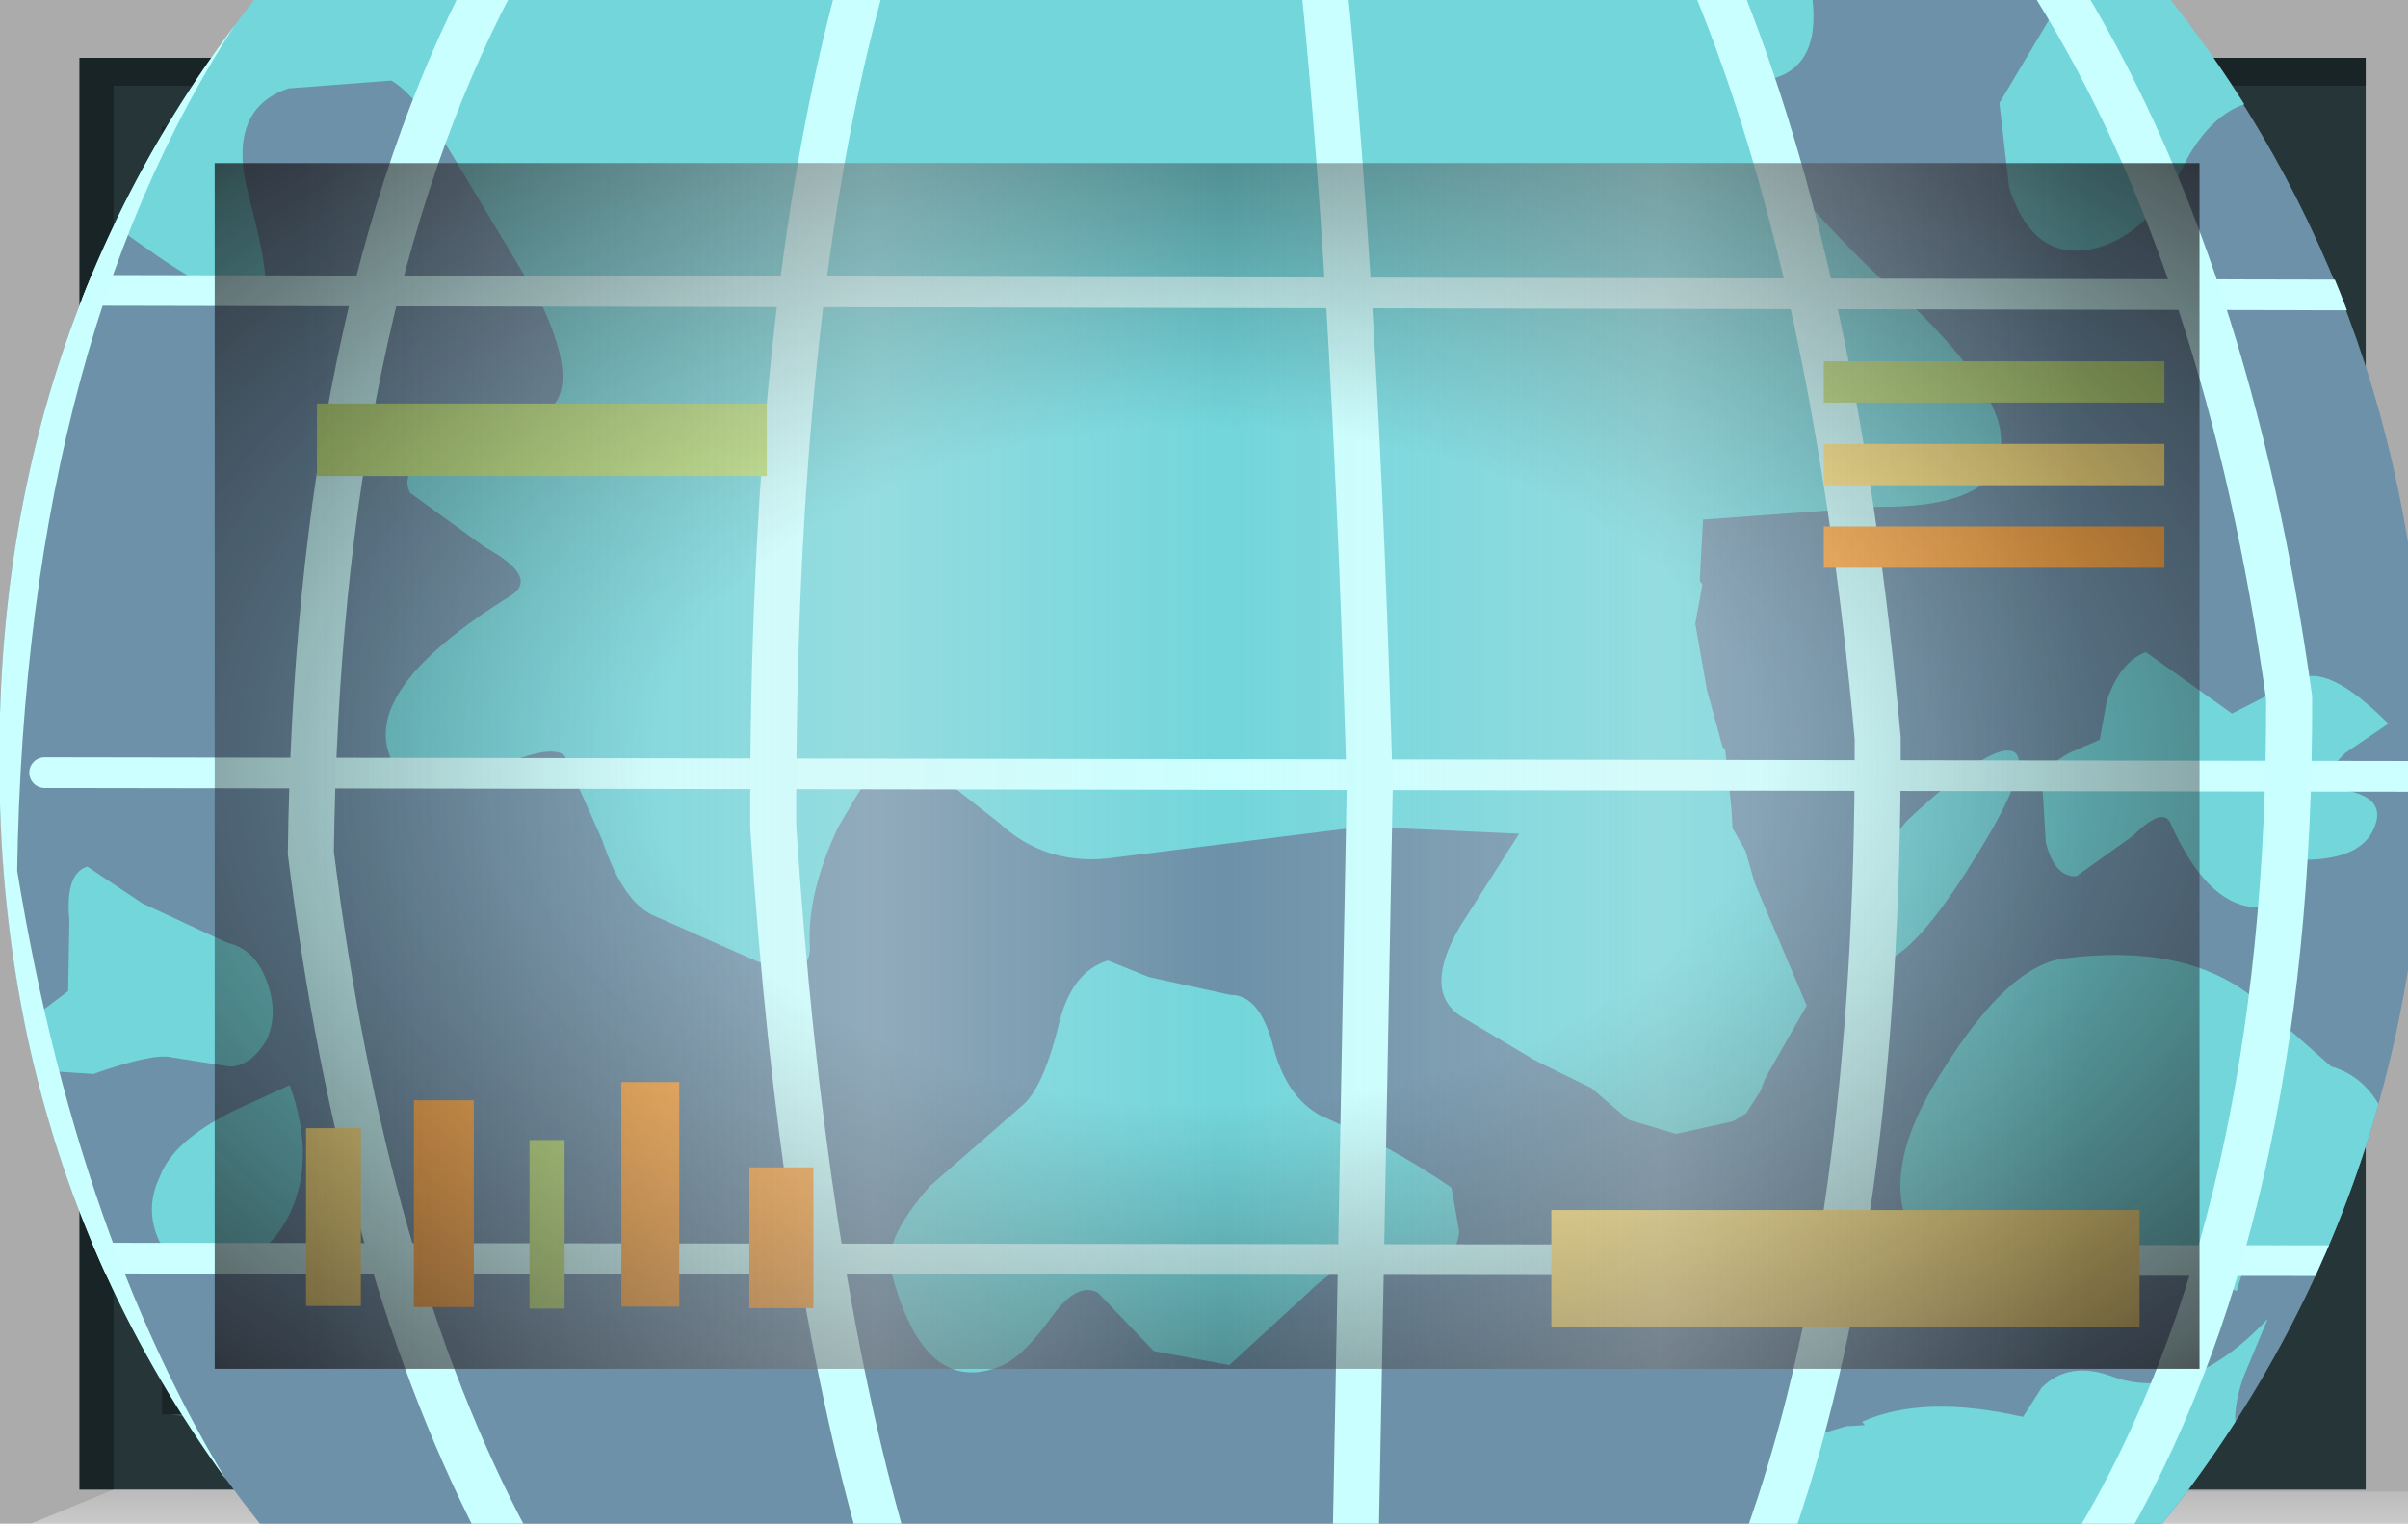 <?xml version="1.0" encoding="UTF-8" standalone="no"?>
<svg xmlns:xlink="http://www.w3.org/1999/xlink" height="73.8px" width="116.65px" xmlns="http://www.w3.org/2000/svg">
  <g transform="matrix(1.0, 0.0, 0.0, 1.0, 0.0, 0.0)">
    <use height="73.8" transform="matrix(1.0, 0.0, 0.0, 1.0, 0.0, 0.0)" width="116.65" xlink:href="#shape0"/>
    <clipPath id="clipPath0" transform="matrix(1.0, 0.0, 0.0, 1.0, 0.0, 0.0)">
      <use height="58.4" transform="matrix(1.0, 0.0, 0.0, 1.0, 10.4, 7.9)" width="96.15" xlink:href="#shape1"/>
    </clipPath>
    <g clip-path="url(#clipPath0)">
      <use height="29.45" transform="matrix(2.957, 0.308, -0.308, 2.957, 0.994, -13.064)" width="42.45" xlink:href="#shape2"/>
      <clipPath id="clipPath1" transform="">
        <use height="40.2" transform="matrix(2.957, 0.308, -0.308, 2.957, 6.382, -28.942)" width="39.55" xlink:href="#shape3"/>
      </clipPath>
    </g>
    <g clip-path="url(#clipPath1)">
      <use height="29.35" transform="matrix(2.957, 0.308, -0.308, 2.957, 0.994, -13.064)" width="42.2" xlink:href="#shape4"/>
    </g>
    <use height="2.0" transform="matrix(1.727, 0.0, 0.0, 2.841, 75.15, 58.609)" width="16.5" xlink:href="#shape5"/>
    <use height="2.0" transform="matrix(1.321, 0.0, 0.0, 1.756, 15.35, 19.544)" width="16.5" xlink:href="#shape6"/>
    <use height="2.0" transform="matrix(0.103, 0.0, 0.0, 4.081, 25.65, 55.219)" width="16.5" xlink:href="#shape6"/>
    <use height="2.0" transform="matrix(0.176, 0.0, 0.0, 5.007, 20.05, 53.293)" width="16.5" xlink:href="#shape7"/>
    <use height="2.0" transform="matrix(0.161, 0.0, 0.0, 4.306, 14.825, 54.644)" width="16.5" xlink:href="#shape5"/>
    <use height="2.0" transform="matrix(0.17, 0.0, 0.0, 5.437, 30.1, 52.413)" width="16.5" xlink:href="#shape7"/>
    <use height="2.0" transform="matrix(0.188, 0.0, 0.0, 3.408, 36.3, 56.542)" width="16.5" xlink:href="#shape7"/>
    <use height="2.0" transform="matrix(1.0, 0.0, 0.0, 1.0, 88.35, 17.5)" width="16.5" xlink:href="#shape6"/>
    <use height="2.0" transform="matrix(1.0, 0.0, 0.0, 1.0, 88.35, 21.5)" width="16.5" xlink:href="#shape5"/>
    <use height="2.0" transform="matrix(1.0, 0.0, 0.0, 1.0, 88.35, 25.5)" width="16.5" xlink:href="#shape7"/>
    <use height="58.4" transform="matrix(1.0, 0.0, 0.0, 1.0, 10.4, 7.9)" width="96.15" xlink:href="#shape8"/>
    <use height="0.0" id="price_tag_pt" transform="matrix(1.0, 0.0, 0.0, 1.0, 58.3, 83.45)" width="0.0" xlink:href="#sprite0"/>
  </g>
  <defs>
    <g id="shape0" transform="matrix(1.0, 0.0, 0.0, 1.0, 58.3, 36.9)">
      <path d="M58.35 -36.9 L58.35 36.9 -58.3 36.9 -58.3 -36.9 58.35 -36.9" fill="url(#gradient0)" fill-rule="evenodd" stroke="none"/>
      <path d="M-47.9 -29.0 L-47.9 29.4 48.25 29.4 48.25 -29.0 -47.9 -29.0 M-54.45 35.25 L-54.45 -34.1 56.3 -34.1 56.3 35.25 -54.45 35.25" fill="#253538" fill-rule="evenodd" stroke="none"/>
      <path d="M58.35 35.35 L58.35 36.9 -56.8 36.9 -52.8 35.25 58.35 35.35" fill="url(#gradient1)" fill-rule="evenodd" stroke="none"/>
      <path d="M-54.45 35.25 L-54.45 -34.1 56.3 -34.1 56.3 -32.75 -52.8 -32.75 -52.8 35.25 -54.45 35.25" fill="url(#gradient2)" fill-rule="evenodd" stroke="none"/>
      <path d="M-50.45 31.5 L48.25 31.5 48.7 32.6 -45.3 32.6 -50.45 31.5" fill="#385154" fill-rule="evenodd" stroke="none"/>
      <path d="M49.2 -30.75 L49.2 32.25 48.25 32.25 48.25 -30.75 49.2 -30.75" fill="#385154" fill-rule="evenodd" stroke="none"/>
      <path d="M-50.45 31.5 L-47.3 29.25 48.25 29.4 48.25 31.5 -50.45 31.5" fill="#1f2b2d" fill-rule="evenodd" stroke="none"/>
      <path d="M-47.9 -29.0 L-50.45 -30.75 48.25 -30.75 48.25 -29.0 -47.9 -29.0" fill="#111719" fill-rule="evenodd" stroke="none"/>
      <path d="M-47.9 -29.0 L-47.9 29.4 48.25 29.4 48.25 31.6 -50.45 31.6 -50.45 -30.75 48.25 -30.75 48.25 -29.0 -47.9 -29.0" fill="#1a2528" fill-rule="evenodd" stroke="none"/>
      <path d="M-47.9 -29.0 L48.25 -29.0 48.25 29.4 -47.9 29.4 -47.9 -29.0" fill="#6c91a8" fill-rule="evenodd" stroke="none"/>
    </g>
    <linearGradient gradientTransform="matrix(0.071, 0.0, 0.0, -0.071, 0.05, 0.0)" gradientUnits="userSpaceOnUse" id="gradient0" spreadMethod="pad" x1="-819.2" x2="819.2">
      <stop offset="0.086" stop-color="#000000" stop-opacity="0.329"/>
      <stop offset="0.227" stop-color="#000000" stop-opacity="0.329"/>
    </linearGradient>
    <linearGradient gradientTransform="matrix(0.0, -0.003, -0.003, 0.0, 0.75, 35.9)" gradientUnits="userSpaceOnUse" id="gradient1" spreadMethod="pad" x1="-819.2" x2="819.2">
      <stop offset="0.0" stop-color="#ffffff" stop-opacity="0.514"/>
      <stop offset="0.655" stop-color="#ffffff" stop-opacity="0.176"/>
    </linearGradient>
    <linearGradient gradientTransform="matrix(0.068, 0.0, 0.0, -0.068, 0.9, 0.6)" gradientUnits="userSpaceOnUse" id="gradient2" spreadMethod="pad" x1="-819.2" x2="819.2">
      <stop offset="0.086" stop-color="#000000" stop-opacity="0.329"/>
      <stop offset="0.227" stop-color="#000000" stop-opacity="0.329"/>
    </linearGradient>
    <g id="shape1" transform="matrix(1.0, 0.0, 0.0, 1.0, 47.9, 29.0)">
      <path d="M-47.9 -29.0 L48.25 -29.0 48.25 29.4 -47.9 29.4 -47.9 -29.0" fill="url(#gradient3)" fill-rule="evenodd" stroke="none"/>
    </g>
    <radialGradient cx="0" cy="0" gradientTransform="matrix(0.095, 0.0, 0.0, -0.058, 0.2, 0.2)" gradientUnits="userSpaceOnUse" id="gradient3" r="819.2" spreadMethod="pad">
      <stop offset="0.345" stop-color="#130c0e" stop-opacity="0.0"/>
      <stop offset="0.847" stop-color="#130c0e" stop-opacity="0.651"/>
      <stop offset="1.0" stop-color="#130c0e" stop-opacity="0.949"/>
    </radialGradient>
    <g id="shape2" transform="matrix(1.0, 0.0, 0.0, 1.0, 21.6, 15.8)">
      <path d="M18.25 -15.8 L20.85 9.5 -19.0 13.65 -21.6 -11.65 18.25 -15.8" fill="url(#gradient4)" fill-rule="evenodd" stroke="none"/>
    </g>
    <radialGradient cx="0" cy="0" gradientTransform="matrix(-0.041, 0.0, 0.0, -0.043, 0.0, 0.0)" gradientUnits="userSpaceOnUse" id="gradient4" r="819.2" spreadMethod="pad">
      <stop offset="0.0" stop-color="#caffff" stop-opacity="0.847"/>
      <stop offset="0.267" stop-color="#bef0f0" stop-opacity="0.4"/>
      <stop offset="0.592" stop-color="#b7e6e6" stop-opacity="0.094"/>
      <stop offset="1.0" stop-color="#b4e3e3" stop-opacity="0.0"/>
    </radialGradient>
    <g id="shape3" transform="matrix(1.0, 0.0, 0.0, 1.0, 20.35, 21.3)">
      <path d="M19.1 -3.3 Q19.95 5.0 14.85 11.45 9.75 17.95 1.6 18.8 -6.55 19.65 -12.95 14.45 -19.35 9.2 -20.2 0.95 -21.1 -7.35 -15.95 -13.8 -10.85 -20.3 -2.7 -21.15 5.45 -22.05 11.8 -16.8 18.2 -11.6 19.1 -3.3" fill="#6c91a8" fill-rule="evenodd" stroke="none"/>
    </g>
    <g id="shape4" transform="matrix(1.0, 0.0, 0.0, 1.0, 21.6, 15.8)">
      <path d="M19.1 -3.3 Q19.85 4.05 15.95 10.0 L-14.4 13.15 Q-19.45 8.2 -20.2 0.95 -21.0 -6.3 -17.15 -12.1 L13.45 -15.3 Q18.3 -10.45 19.1 -3.3" fill="#6c91a8" fill-rule="evenodd" stroke="none"/>
      <path d="M13.85 -3.6 Q14.0 -4.25 14.4 -4.45 L15.9 -3.6 16.9 -4.25 Q17.35 -4.6 18.45 -3.7 L17.8 -3.15 Q17.3 -2.55 17.85 -2.55 18.55 -2.5 18.4 -2.0 18.25 -1.45 17.3 -1.35 17.25 -0.5 16.55 -0.5 15.8 -0.5 15.1 -1.7 14.95 -2.0 14.5 -1.45 L13.65 -0.7 Q13.3 -0.65 13.1 -1.2 L12.95 -2.1 Q12.9 -2.4 13.35 -2.7 L13.8 -2.95 13.85 -3.6 M7.85 -14.7 L7.85 -14.65 Q8.2 -13.4 7.35 -13.1 L6.9 -12.95 Q6.85 -12.05 9.8 -9.8 L9.8 -9.85 Q11.65 -8.45 11.7 -7.6 11.85 -6.55 9.8 -6.35 L7.0 -5.85 7.05 -4.85 7.1 -4.8 7.05 -4.15 7.35 -3.1 7.7 -2.2 7.75 -2.15 7.95 -1.2 8.0 -0.9 8.25 -0.55 8.45 -0.05 9.5 1.85 8.95 3.1 8.9 3.3 8.7 3.7 8.5 3.85 7.6 4.15 6.8 4.0 6.15 3.55 5.2 3.2 3.9 2.6 Q3.25 2.25 3.75 1.15 L4.55 -0.45 2.0 -0.3 -2.1 0.65 Q-3.1 0.85 -3.9 0.25 L-5.25 -0.6 Q-5.85 -0.75 -6.25 0.05 L-6.5 0.6 Q-6.9 1.75 -6.75 2.6 -6.7 3.15 -7.6 2.9 L-9.3 2.35 Q-9.85 2.2 -10.3 1.2 L-11.05 -0.1 Q-11.3 -0.3 -12.3 0.3 L-13.75 0.4 Q-14.65 -0.7 -12.2 -2.6 -11.75 -2.95 -12.7 -3.35 L-14.0 -4.1 Q-14.25 -4.5 -13.5 -4.85 L-12.0 -5.6 Q-11.35 -6.0 -12.2 -7.4 L-13.85 -9.6 Q-14.55 -10.55 -15.0 -10.75 L-16.65 -10.45 Q-17.65 -10.0 -17.1 -8.6 -16.55 -7.15 -16.75 -7.05 -17.25 -6.8 -18.65 -7.6 -20.05 -8.35 -20.5 -9.15 -20.85 -9.65 -19.85 -10.75 -19.1 -11.6 -19.25 -11.9 L7.85 -14.7 M11.1 -13.1 L12.05 -15.15 18.2 -15.8 18.45 -13.3 17.9 -12.85 Q17.5 -12.7 16.95 -13.1 16.3 -13.6 15.5 -13.6 14.7 -13.55 14.25 -12.55 13.8 -11.3 13.0 -10.95 11.95 -10.5 11.4 -11.75 L11.1 -13.1 M12.2 -1.3 Q10.8 1.8 10.15 0.8 10.3 1.0 10.25 -0.4 L10.8 -1.3 Q12.1 -2.8 12.45 -2.6 12.7 -2.45 12.2 -1.3 M-16.45 8.8 L-16.8 8.45 Q-17.1 7.95 -16.9 7.4 -16.75 6.8 -15.8 6.2 L-14.95 5.7 Q-14.35 6.95 -14.8 7.95 -15.25 8.9 -16.45 8.8 M-18.15 5.85 L-19.45 5.9 Q-20.0 5.65 -19.45 5.25 L-18.7 4.55 -18.8 3.4 Q-18.95 2.65 -18.6 2.5 L-17.65 3.0 -16.2 3.5 Q-15.75 3.55 -15.5 4.05 -15.25 4.55 -15.4 5.0 -15.6 5.45 -15.95 5.5 L-16.9 5.45 Q-17.2 5.4 -18.15 5.85 M-21.6 -11.65 L-20.55 -11.75 -20.8 -11.55 -21.55 -10.85 -21.6 -11.65 M4.05 5.4 L4.25 6.1 Q4.25 6.8 3.35 6.65 2.55 6.55 1.9 7.35 L0.75 8.65 -0.5 8.55 -1.5 7.7 Q-1.85 7.55 -2.2 8.15 -2.65 8.95 -3.05 9.1 -4.15 9.6 -4.85 7.8 -5.15 7.3 -4.4 6.25 L-3.05 4.8 Q-2.75 4.5 -2.6 3.5 -2.5 2.55 -1.9 2.3 L-1.2 2.5 0.15 2.65 Q0.6 2.6 0.9 3.35 1.2 4.2 1.8 4.45 3.05 4.85 4.05 5.4 M13.7 8.15 L13.95 7.65 Q14.35 7.15 15.1 7.35 16.35 7.65 17.5 6.15 L17.2 7.15 Q17.0 8.1 17.4 8.1 17.95 8.05 18.25 8.4 18.55 8.75 18.05 9.1 L16.45 9.8 16.15 10.0 8.8 10.75 9.0 10.55 Q9.75 10.4 9.85 9.65 9.75 9.1 10.25 8.85 L10.85 8.6 11.15 8.55 11.1 8.5 Q12.05 7.95 13.7 8.15 M18.1 1.95 Q19.25 2.15 19.5 4.2 19.55 4.95 19.25 5.1 L18.0 5.0 Q17.3 4.8 17.05 5.25 L16.95 5.75 14.8 5.1 13.6 5.8 Q12.7 6.45 11.85 5.65 10.8 4.7 11.8 2.7 12.7 0.85 13.6 0.65 15.5 0.2 16.7 0.95 L18.1 1.95" fill="#72d6db" fill-rule="evenodd" stroke="none"/>
      <path d="M-19.45 1.05 L19.55 -2.95 M-19.45 9.0 L20.35 4.9 M-19.45 -6.85 L18.75 -10.75" fill="none" stroke="#ccffff" stroke-linecap="round" stroke-linejoin="round" stroke-width="0.5"/>
      <path d="M11.8 -15.1 Q15.1 -10.85 16.8 -3.95 17.7 4.5 15.1 10.1" fill="none" stroke="#caffff" stroke-linecap="round" stroke-linejoin="round" stroke-width="0.75"/>
      <path d="M-17.5 -12.45 L-17.7 -12.05 Q-20.9 -6.25 -20.1 2.75 -18.35 9.2 -15.0 13.2" fill="none" stroke="#caffff" stroke-linecap="round" stroke-linejoin="round" stroke-width="0.75"/>
      <path d="M-13.55 -12.5 Q-15.8 -6.85 -15.0 1.9 -13.45 8.6 -10.65 12.75" fill="none" stroke="#caffff" stroke-linecap="round" stroke-linejoin="round" stroke-width="0.75"/>
      <path d="M-7.5 -13.5 L-7.55 -13.1 Q-8.45 -7.7 -7.55 0.7 -6.35 7.7 -4.55 12.15" fill="none" stroke="#caffff" stroke-linecap="round" stroke-linejoin="round" stroke-width="0.75"/>
      <path d="M-0.05 -13.9 Q1.0 -8.85 2.05 -0.95 L3.1 11.35" fill="none" stroke="#caffff" stroke-linecap="round" stroke-linejoin="round" stroke-width="0.75"/>
      <path d="M6.3 -14.55 Q8.75 -10.0 10.2 -2.6 11.05 5.4 9.75 10.65" fill="none" stroke="#caffff" stroke-linecap="round" stroke-linejoin="round" stroke-width="0.75"/>
    </g>
    <g id="shape5" transform="matrix(1.0, 0.0, 0.0, 1.0, 8.25, 1.0)">
      <path d="M-8.25 -1.0 L8.25 -1.0 8.25 1.0 -8.25 1.0 -8.25 -1.0" fill="#ffe783" fill-rule="evenodd" stroke="none"/>
    </g>
    <g id="shape6" transform="matrix(1.0, 0.0, 0.0, 1.0, 8.25, 1.0)">
      <path d="M-8.25 -1.0 L8.25 -1.0 8.25 1.0 -8.25 1.0 -8.25 -1.0" fill="#b9e07c" fill-rule="evenodd" stroke="none"/>
    </g>
    <g id="shape7" transform="matrix(1.0, 0.0, 0.0, 1.0, 8.25, 1.0)">
      <path d="M-8.25 -1.0 L8.25 -1.0 8.25 1.0 -8.25 1.0 -8.25 -1.0" fill="#ffac48" fill-rule="evenodd" stroke="none"/>
    </g>
    <g id="shape8" transform="matrix(1.0, 0.0, 0.0, 1.0, 47.9, 29.0)">
      <path d="M-47.9 -29.0 L48.25 -29.0 48.25 29.4 -47.9 29.4 -47.9 -29.0" fill="url(#gradient5)" fill-rule="evenodd" stroke="none"/>
      <path d="M-47.9 -29.0 L48.25 -29.0 48.25 29.4 -47.9 29.4 -47.9 -29.0" fill="url(#gradient6)" fill-rule="evenodd" stroke="none"/>
    </g>
    <radialGradient cx="0" cy="0" gradientTransform="matrix(0.095, 0.0, 0.0, -0.058, 0.2, 0.2)" gradientUnits="userSpaceOnUse" id="gradient5" r="819.2" spreadMethod="pad">
      <stop offset="0.345" stop-color="#130c0e" stop-opacity="0.0"/>
      <stop offset="0.847" stop-color="#130c0e" stop-opacity="0.651"/>
      <stop offset="1.0" stop-color="#130c0e" stop-opacity="0.949"/>
    </radialGradient>
    <linearGradient gradientTransform="matrix(0.055, 0.0, 0.0, -0.055, 1.5, 0.2)" gradientUnits="userSpaceOnUse" id="gradient6" spreadMethod="pad" x1="-819.2" x2="819.2">
      <stop offset="0.0" stop-color="#e1e1e1" stop-opacity="0.0"/>
      <stop offset="0.306" stop-color="#ededed" stop-opacity="0.286"/>
      <stop offset="0.494" stop-color="#eaeaea" stop-opacity="0.0"/>
      <stop offset="0.729" stop-color="#ededed" stop-opacity="0.278"/>
      <stop offset="0.957" stop-color="#e1e1e1" stop-opacity="0.0"/>
    </linearGradient>
  </defs>
</svg>
